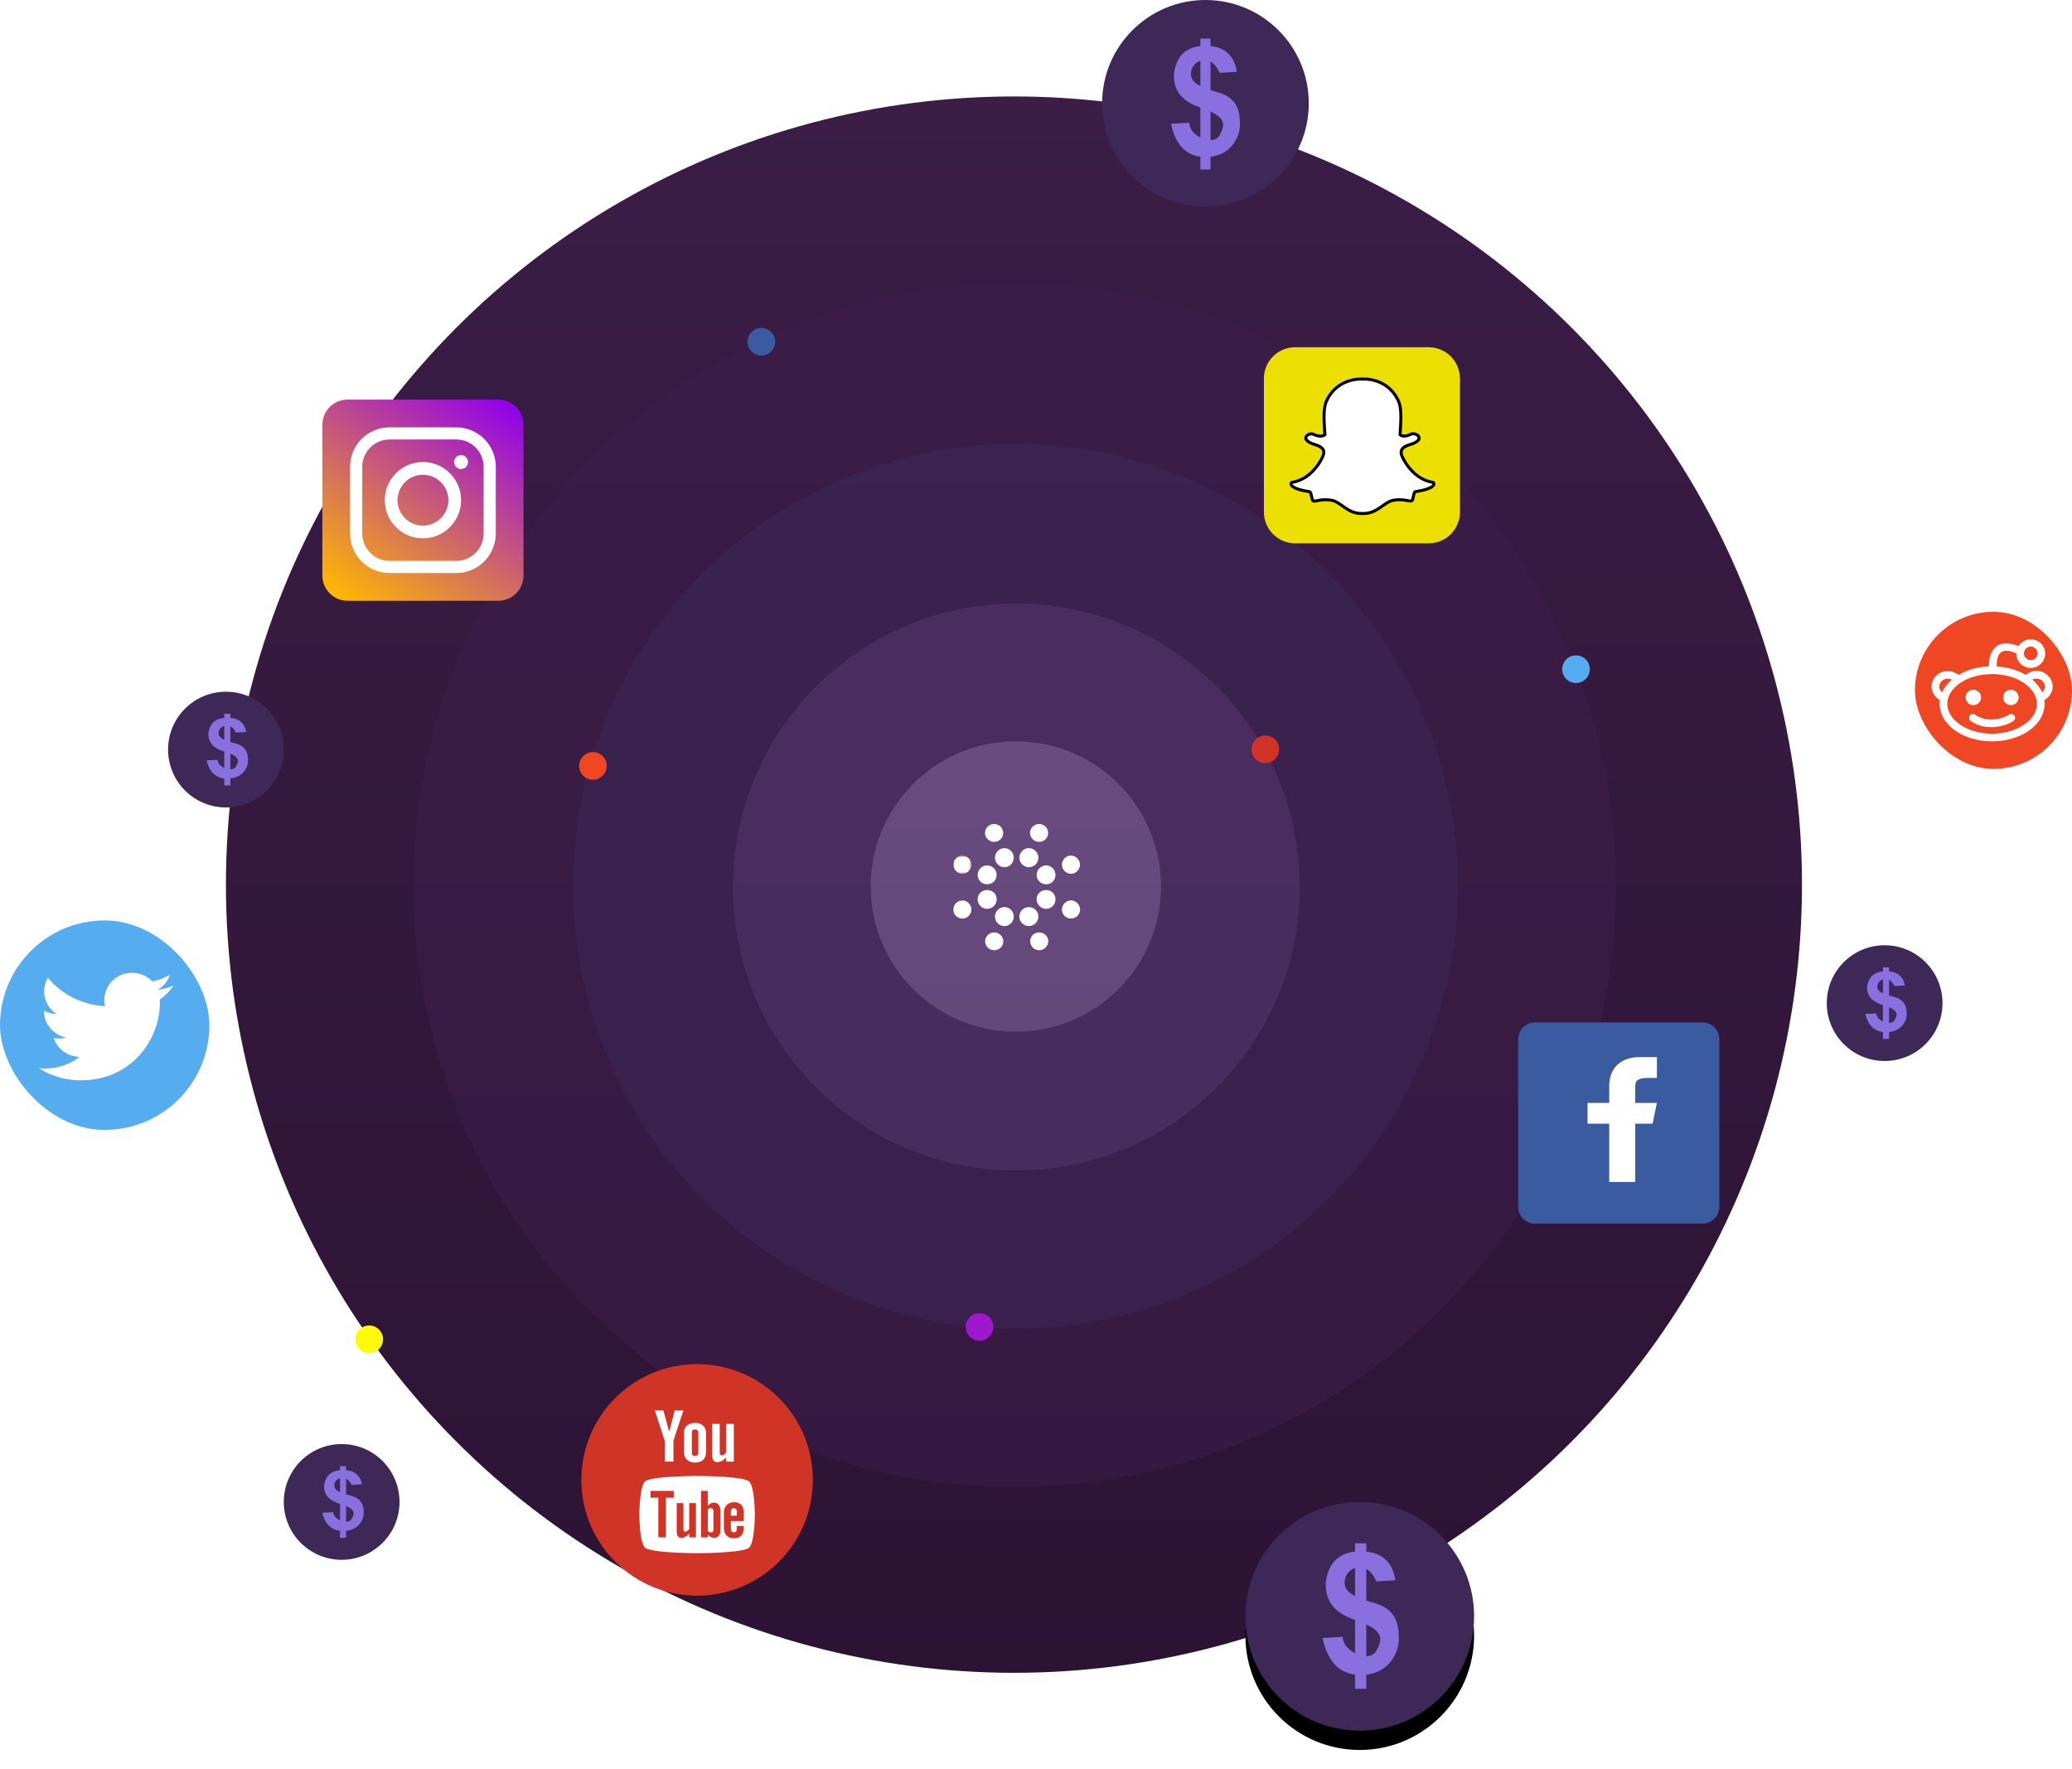 <svg width="752" height="642" xmlns="http://www.w3.org/2000/svg" xmlns:xlink="http://www.w3.org/1999/xlink"><defs><linearGradient x1="50%" y1="0%" x2="50%" y2="100%" id="linearGradient-1"><stop stop-color="#3B1D46" offset="0%"/><stop stop-color="#2C1334" offset="100%"/></linearGradient><linearGradient x1="50%" y1="0%" x2="50%" y2="99.955%" id="linearGradient-2"><stop stop-color="#694B7F" offset="0%"/><stop stop-color="#64487A" offset="99.955%"/></linearGradient><linearGradient x1="12.881%" y1="103.011%" x2="87.119%" y2="-3.011%" id="linearGradient-3"><stop stop-color="#FFB900" offset="0%"/><stop stop-color="#9100EB" offset="100%"/></linearGradient><circle id="path-4" cx="41.5" cy="41.5" r="41.5"/><filter x="-16.9%" y="-8.4%" width="133.7%" height="133.7%" filterUnits="objectBoundingBox" id="filter-5"><feOffset dy="7" in="SourceAlpha" result="shadowOffsetOuter1"/><feGaussianBlur stdDeviation="3.5" in="shadowOffsetOuter1" result="shadowBlurOuter1"/><feColorMatrix values="0 0 0 0 0 0 0 0 0 0 0 0 0 0 0 0 0 0 0.115 0" in="shadowBlurOuter1"/></filter><path id="path-6" d="M0 .646h6.56v6.602H0z"/></defs><g id="Index-2b" fill="none" fill-rule="evenodd"><g id="1920" transform="translate(-1050 -2384)"><g id="4" transform="translate(-1 2256)"><g id="Illustr" transform="translate(1051 128)"><g id="Circles" transform="translate(82 35)"><circle id="Oval-2-Copy-4" fill="url(#linearGradient-1)" cx="286" cy="286" r="286"/><circle id="Oval-2-Copy-3" fill="#3C1D48" opacity=".642" cx="286.263" cy="286.263" r="218.263"/><circle id="Oval-2-Copy-2" fill="#3D2857" opacity=".547" cx="286.561" cy="286.561" r="160.561"/><circle id="Oval-2-Copy" fill="#56356C" opacity=".547" cx="286.86" cy="286.86" r="102.86"/><circle id="Oval-2" fill="url(#linearGradient-2)" cx="286.684" cy="286.684" r="52.684"/></g><g id="Small-circles" transform="translate(129 119)"><ellipse id="Oval-4" fill="#EF4623" cx="86.191" cy="158.926" rx="5.011" ry="5.014"/><ellipse id="Oval-4-Copy" fill="#CF3427" cx="330.236" cy="152.912" rx="5.011" ry="5.014"/><ellipse id="Oval-4-Copy-2" fill="#55ACEE" cx="442.989" cy="123.831" rx="5.011" ry="5.014"/><ellipse id="Oval-4-Copy-3" fill="#3A5BA0" cx="147.326" cy="5.014" rx="5.011" ry="5.014"/><ellipse id="Oval-4-Copy-4" fill="#9F18CC" cx="226.506" cy="362.48" rx="5.011" ry="5.014"/><ellipse id="Oval-4-Copy-5" fill="#FFFC00" cx="5.011" cy="366.986" rx="5.011" ry="5.014"/></g><g id="Socials" transform="translate(0 126)"><g id="Insta" transform="translate(117 19)" fill-rule="nonzero"><path d="M73 63.875C73 68.894 68.894 73 63.875 73H9.125C4.106 73 0 68.894 0 63.875V9.125C0 4.106 4.106 0 9.125 0h54.75C68.894 0 73 4.106 73 9.125v54.75z" id="Shape" fill="url(#linearGradient-3)"/><g id="Group" transform="translate(10.069 10.069)" fill="#FFF"><path d="M38.545 52.862H14.317C6.423 52.862 0 46.44 0 38.545V14.317C0 6.423 6.423 0 14.317 0h24.228c7.895 0 14.317 6.423 14.317 14.317v24.228c0 7.895-6.422 14.317-14.317 14.317zM14.317 4.405c-5.465 0-9.912 4.447-9.912 9.912v24.228c0 5.465 4.447 9.912 9.912 9.912h24.228c5.465 0 9.912-4.447 9.912-9.912V14.317c0-5.465-4.447-9.912-9.912-9.912H14.317z" id="Shape"/><path d="M26.431 40.276c-7.634 0-13.845-6.211-13.845-13.845s6.21-13.845 13.845-13.845c7.634 0 13.845 6.21 13.845 13.845 0 7.634-6.211 13.845-13.845 13.845zm0-23.075c-5.09 0-9.23 4.14-9.23 9.23 0 5.09 4.14 9.23 9.23 9.23 5.09 0 9.23-4.14 9.23-9.23 0-5.09-4.14-9.23-9.23-9.23z" id="Shape"/><circle id="Oval" cx="40.276" cy="12.586" r="2.517"/></g></g><g id="FB" transform="translate(551 245)" fill-rule="nonzero"><path d="M66.917 0H6.083C2.737 0 0 2.737 0 6.083v60.834C0 70.263 2.737 73 6.083 73h60.834C70.263 73 73 70.263 73 66.917V6.083C73 2.737 70.263 0 66.917 0z" id="Shape" fill="#3A5BA0"/><path d="M48.772 36.752l1.573-7.552h-7.867v-6.041c0-2.266 1.26-3.021 4.72-3.021h3.147v-7.552h-6.293c-6.45 0-11.013 3.625-11.013 10.573V29.2h-7.867v7.552h7.867v21.145h9.44V36.752h6.293z" id="f_1_" fill="#FFF"/></g><g id="youtube" transform="translate(211 369)"><circle id="Oval-3" fill="#FFF" cx="43.5" cy="43.5" r="38.5"/><path d="M55.338 52.276c-.39 0-.67.11-.84.342-.17.218-.252.593-.252 1.114v1.254h2.16v-1.254c0-.52-.087-.896-.259-1.114-.162-.233-.438-.342-.81-.342zm-8.425-.043c.327 0 .583.106.761.322.172.215.26.536.26.954v6.418c0 .4-.075.682-.215.855-.14.178-.358.265-.658.265-.207 0-.402-.046-.59-.134a2.096 2.096 0 0 1-.58-.439v-7.743c.166-.17.334-.298.504-.38.169-.082.341-.118.518-.118zm7.334 4.688v2.341c0 .655.08 1.109.238 1.364.165.253.438.376.829.376.405 0 .687-.106.848-.32.16-.215.245-.685.245-1.419v-.567h2.513v.639c0 1.275-.303 2.234-.92 2.882-.608.643-1.524.962-2.74.962-1.094 0-1.958-.339-2.586-1.023-.628-.68-.947-1.62-.947-2.82v-5.58c0-1.075.349-1.957 1.039-2.635.69-.679 1.58-1.018 2.675-1.018 1.119 0 1.979.315 2.58.944.601.627.9 1.53.9 2.709v3.17h-4.674v-.005zm-4.375 5.372c-.38.47-.936.701-1.662.701-.48 0-.904-.086-1.276-.268a3.133 3.133 0 0 1-1.045-.842v.954h-2.47V45.993h2.47v5.425c.332-.378.68-.67 1.047-.864a2.37 2.37 0 0 1 1.127-.295c.776 0 1.365.264 1.771.79.412.531.614 1.307.614 2.325v6.896c0 .88-.192 1.553-.576 2.023zm-10.73.545V61.47c-.456.506-.922.89-1.413 1.151-.489.267-.96.395-1.42.395-.567 0-.987-.18-1.278-.555-.282-.372-.427-.92-.427-1.664V50.407h2.441v9.533c0 .295.052.506.15.64.108.132.275.197.501.197.18 0 .41-.087.684-.263.275-.175.525-.397.758-.665v-9.442h2.442v12.43h-2.439zm-8.46-14.398v14.398h-2.755V48.44H25.08v-2.447h8.45v2.447h-2.848zm11.31-7.87c0-.002 16.912.024 18.92 2.03 2.014 2.008 2.036 11.919 2.036 11.976 0 0-.017 9.964-2.037 11.979-2.007 2.002-18.92 2.045-18.92 2.045s-16.91-.043-18.922-2.047c-2.013-2.009-2.017-11.903-2.017-11.978 0-.058.005-9.968 2.017-11.977 2.013-2.004 18.923-2.03 18.923-2.029zm13.336-5.213h-2.752v-1.512c-.502.556-1.03.984-1.582 1.273-.55.29-1.08.436-1.596.436-.642 0-1.116-.204-1.438-.611-.32-.408-.483-1.018-.483-1.836v-11.44h2.747v10.495c0 .324.063.559.177.703.112.146.303.218.559.218.2 0 .458-.096.767-.288.308-.192.592-.437.847-.738v-10.39h2.753v13.69h.001zm-14.942-2.334c.194.206.474.307.84.307.372 0 .666-.105.887-.312.22-.213.33-.502.33-.866v-7.457c0-.3-.113-.542-.338-.727-.224-.183-.518-.274-.88-.274-.337 0-.608.09-.82.274a.93.93 0 0 0-.315.727v7.457c0 .374.101.663.296.871zM38.37 22.264c.74-.628 1.738-.943 2.985-.943 1.137 0 2.072.331 2.801.995.724.662 1.088 1.516 1.088 2.56v7.07c0 1.171-.357 2.088-1.067 2.756-.718.666-1.696 1-2.948 1-1.201 0-2.166-.345-2.89-1.031-.718-.689-1.08-1.614-1.08-2.778v-7.095c-.002-1.062.368-1.907 1.111-2.534zM29.767 16.8h-3.12l3.687 11.204v7.353h3.098v-7.7L37.036 16.8h-3.15l-1.913 7.417h-.194L29.767 16.8zM42 84C18.805 84 0 65.195 0 42 0 18.803 18.805 0 42 0s42 18.803 42 42c0 23.195-18.805 42-42 42z" id="Shape" fill="#CF3427"/></g><g id="twitter" transform="translate(0 208)" fill-rule="nonzero"><rect id="rect2990-1" fill="#55ACEE" width="76" height="76" rx="38"/><path d="M47.665 19.001c-5.432.135-9.789 4.489-9.789 9.842 0 .77.084 1.523.257 2.245-8.356-.41-15.764-4.33-20.722-10.287a9.65 9.65 0 0 0-1.363 4.952c0 3.416 1.778 6.427 4.475 8.192a10.194 10.194 0 0 1-4.555-1.233v.127c0 4.77 3.466 8.745 8.066 9.65a10.31 10.31 0 0 1-4.54.17c1.28 3.91 4.987 6.759 9.386 6.838A20.421 20.421 0 0 1 16.4 53.71c-.81 0-1.613-.043-2.4-.135A28.877 28.877 0 0 0 29.408 58C47.9 58 58.012 42.997 58.012 29.986c0-.427-.008-.856-.027-1.278A20.133 20.133 0 0 0 63 23.612a20.327 20.327 0 0 1-5.773 1.553c2.077-1.218 3.67-3.147 4.422-5.448a20.393 20.393 0 0 1-6.386 2.392 10.14 10.14 0 0 0-7.338-3.108c-.087 0-.174-.002-.26 0z" id="rect2989" fill="#FFF"/></g><g id="if_reddit_386696" transform="translate(695 96)" fill-rule="nonzero"><rect id="rect2987" fill="#EF4623" width="57" height="57" rx="28.5"/><path d="M37.459 30.15c.113.294.165.597.165.897 0 .605-.207 1.193-.555 1.673-.343.474-.83.842-1.403 1.004l-.012.003-.007.002a2.492 2.492 0 0 1-.817.137c-.64 0-1.267-.233-1.77-.63a2.69 2.69 0 0 1-.994-1.636h-.001l-.002-.006c0-.002 0-.004-.002-.007h.002a2.476 2.476 0 0 1-.056-.518c0-.583.197-1.144.521-1.606.324-.46.78-.825 1.314-1.013h.004c.003 0 .003-.003.005-.003a2.68 2.68 0 0 1 .936-.169 2.91 2.91 0 0 1 1.62.497c.47.317.854.78 1.046 1.358.002.003.002.007.003.01 0 .003.003.006.004.008h-.001zm-1.76 7.154a1.393 1.393 0 0 0-.761-.238 1.18 1.18 0 0 0-.659.203 12.717 12.717 0 0 1-6.5 1.812c-1.704 0-3.397-.363-4.93-1.123l-.009-.004-.007-.003c-.231-.095-.495-.299-.782-.491a2.895 2.895 0 0 0-.468-.26 1.387 1.387 0 0 0-.55-.123c-.165 0-.338.038-.508.116l-.026.01h.001a1.238 1.238 0 0 0-.61.514c-.141.231-.21.499-.21.766 0 .24.057.482.173.7.111.207.282.388.505.51 2.193 1.493 4.774 2.168 7.365 2.166 2.337 0 4.687-.547 6.78-1.54l.01-.006.011-.006c.277-.164.643-.313.989-.528.171-.11.338-.237.481-.402.144-.165.259-.367.324-.608v-.001c.026-.106.04-.209.04-.312 0-.196-.048-.382-.127-.55a1.496 1.496 0 0 0-.531-.602zm-15.39-3.588a2.465 2.465 0 0 0 .867.158c.712 0 1.404-.295 1.928-.775.524-.481.882-1.163.882-1.938 0-.02 0-.04-.002-.065.002-.035.003-.072.003-.111 0-.77-.353-1.454-.871-1.936a2.855 2.855 0 0 0-1.927-.78c-.19 0-.385.022-.575.067h-.008-.003c-.946.2-1.777.909-2.083 1.885v.005a2.61 2.61 0 0 0-.13.815c0 .598.196 1.18.533 1.659.334.47.808.84 1.377 1.014.003 0 .005 0 .009.002zm29.682-6.969v.005c.007.097.009.193.009.29 0 1.078-.343 2.115-.915 2.995a5.986 5.986 0 0 1-2.118 1.98c.055.429.086.862.086 1.293-.001 2.322-.795 4.604-2.176 6.434v.001h-.003c-2.554 3.429-6.477 5.45-10.438 6.47l-.003.003a27.19 27.19 0 0 1-6.467.782c-3.246 0-6.49-.591-9.516-1.815v-.003h-.004c-3.137-1.305-6.127-3.379-7.96-6.419a10.534 10.534 0 0 1-1.528-5.436c0-.432.029-.865.086-1.294a6.162 6.162 0 0 1-2.072-1.929A5.717 5.717 0 0 1 6 27.194v-.017c0-1.48.638-2.881 1.628-3.915.99-1.033 2.342-1.708 3.793-1.708h.06c.151-.01.305-.017.46-.017.727 0 1.458.12 2.151.388l.004.003h.004c.592.252 1.18.555 1.704.975.17-.09.356-.19.564-.27 3.178-1.9 6.87-2.632 10.47-2.843.033-1.8.251-3.683 1.12-5.332.726-1.37 1.982-2.436 3.48-2.805l.005-.003h.008a8.947 8.947 0 0 1 1.716-.163c1.52 0 3.024.363 4.43.93a5.505 5.505 0 0 1 2.555-2.103l.01-.005.009-.004A6.4 6.4 0 0 1 42.078 10c.685 0 1.375.126 2.021.417v-.002l.002.002c.005.003.009.005.012.005.928.36 1.712 1.026 2.268 1.853.556.83.883 1.826.883 2.849 0 .188-.01.377-.032.567l-.002.003-.001.01c-.11 1.322-.773 2.482-1.712 3.31-.946.83-2.17 1.332-3.426 1.332-.202 0-.406-.011-.608-.038-1.246-.096-2.408-.705-3.262-1.61-.856-.903-1.408-2.111-1.408-3.414 0-.063.006-.128.007-.19-1.17-.526-2.412-.963-3.646-.961-.179 0-.357.01-.536.028h-.002a2.791 2.791 0 0 0-2.2 1.523v.003c-.632 1.243-.758 2.695-.777 4.136 3.543.233 7.108 1.091 10.234 2.905h.005l.044.027c.06.035.17.096.269.149.215-.176.442-.356.701-.513a5.733 5.733 0 0 1 3.194-.953c.498 0 .998.063 1.482.19h.002l.02.005c.007 0 .012.003.018.003v.001c1.144.293 2.18.957 2.958 1.85.779.896 1.303 2.029 1.405 3.258v.003zM39.554 15.045c0 .049 0 .099.005.15v.007c.023.622.313 1.2.756 1.627.444.428 1.033.692 1.63.695h.016c.043.003.087.003.129.003.603 0 1.202-.262 1.652-.687.45-.428.748-1.01.77-1.636l.002-.003v-.004c.004-.048.006-.094.006-.142 0-.645-.299-1.26-.767-1.715-.466-.456-1.093-.737-1.712-.736-.2 0-.397.028-.59.089h-.006l-.007.003c-.51.134-.987.45-1.33.872-.345.42-.554.938-.554 1.477zM13.397 24.63c-.474-.222-.963-.382-1.448-.379-.08 0-.163.004-.244.014h-.012l-.011.001c-.695.02-1.397.326-1.923.816-.527.488-.876 1.149-.903 1.875V26.97a2.288 2.288 0 0 0-.007.173c0 .449.136.882.368 1.276.17.294.395.562.649.796.812-1.795 2.081-3.319 3.53-4.585h.001zm30.87 8.78c0-1.6-.573-3.207-1.5-4.5-1.846-2.594-4.71-4.285-7.691-5.227l-.021-.008a23.737 23.737 0 0 0-7.043-1.068c-2.396 0-4.79.358-7.084 1.072-2.98.954-5.854 2.633-7.696 5.235v.001c-.934 1.3-1.482 2.913-1.482 4.518 0 .592.074 1.182.229 1.758l.002.001c.335 1.291.99 2.444 1.84 3.448.849 1.005 1.89 1.864 2.985 2.563.242.151.486.296.735.438 3.18 1.79 6.844 2.576 10.48 2.576.615 0 1.233-.021 1.844-.066 3.662-.305 7.34-1.396 10.312-3.624l.001-.003c.946-.706 1.823-1.56 2.516-2.532.696-.972 1.206-2.06 1.433-3.24v-.004c.094-.441.139-.888.139-1.337zm2.89-6.367a2.41 2.41 0 0 0-.283-1.136l-.004-.004-.002-.006a2.765 2.765 0 0 0-1.15-1.216 3.315 3.315 0 0 0-1.633-.418c-.517 0-1.033.117-1.49.349 1.454 1.274 2.73 2.805 3.555 4.607a3 3 0 0 0 .66-.835c.22-.415.346-.88.346-1.34z" id="reddit_4_" fill="#FFF"/></g><g id="Snapchat_logo" transform="translate(458)" fill-rule="nonzero"><g id="g3646" transform="matrix(1 0 0 -1 0 72)" fill="#ECE002"><path d="M60.522 72c6.26 0 11.336-5.075 11.336-11.337V12.19c0-6.26-5.076-11.336-11.336-11.336H12.049C5.789.854.712 5.93.712 12.19v48.473C.712 66.925 5.788 72 12.049 72h48.473z" id="path3648"/></g><g id="g3650" transform="matrix(1 0 0 -1 10 60)" fill="#FFF"><path d="M27.02 0c-.134 0-.265.004-.397.01a3.015 3.015 0 0 0-.26-.01c-3.074 0-5.048 1.4-6.957 2.753-1.317.935-2.561 1.817-4.027 2.062-.715.118-1.426.178-2.113.178-1.24 0-2.217-.192-2.931-.332-.433-.085-.807-.158-1.092-.158-.297 0-.619.064-.759.544-.121.416-.209.817-.294 1.207-.218 1.001-.373 1.617-.79 1.682-4.878.756-6.275 1.787-6.585 2.518a.934.934 0 0 0-.075.312.55.55 0 0 0 .46.575c7.496 1.238 10.858 8.926 10.998 9.253a.284.284 0 0 0 .012.026c.46.933.548 1.743.268 2.407-.515 1.215-2.193 1.75-3.304 2.104-.271.086-.529.168-.732.249-2.217.879-2.401 1.78-2.314 2.24.149.784 1.192 1.33 2.037 1.33.23 0 .435-.041.606-.121.998-.468 1.896-.706 2.672-.706 1.071 0 1.539.451 1.596.51-.028.51-.061 1.041-.096 1.59-.223 3.556-.5 7.975.622 10.497 3.36 7.56 10.488 8.148 12.592 8.148l.923.009h.125c2.108 0 9.252-.588 12.615-8.153 1.12-2.523.843-6.945.62-10.498l-.01-.156c-.03-.494-.06-.974-.086-1.435.054-.055.485-.47 1.455-.508h.001c.74.028 1.587.265 2.518.702.273.128.576.155.782.155.316 0 .635-.061.9-.172l.016-.007c.753-.268 1.246-.797 1.257-1.35.01-.522-.387-1.305-2.331-2.075-.202-.08-.46-.162-.733-.25-1.112-.353-2.789-.888-3.303-2.103-.281-.664-.192-1.473.268-2.406l.012-.027c.14-.327 3.498-8.012 11-9.252a.552.552 0 0 0 .459-.575.932.932 0 0 0-.077-.314c-.31-.726-1.705-1.756-6.583-2.512-.399-.061-.554-.583-.792-1.675a16.892 16.892 0 0 0-.294-1.2c-.104-.356-.325-.523-.698-.523h-.06c-.26 0-.626.047-1.091.14-.827.16-1.753.31-2.931.31-.688 0-1.4-.06-2.116-.178-1.463-.245-2.706-1.125-4.022-2.058C32.07 1.399 30.096 0 27.02 0" id="path3652"/></g><g id="g3654" transform="matrix(1 0 0 -1 10 61)" fill="#030303"><path d="M27 48.918c1.995 0 8.866-.537 12.104-7.813 1.067-2.395.794-6.735.575-10.222-.036-.554-.069-1.09-.096-1.602l-.012-.22.147-.164c.058-.065.613-.646 1.845-.694l.021-.001.02.001c.815.031 1.733.284 2.731.753.145.068.342.102.548.102.236 0 .486-.044.693-.132l.031-.012c.523-.183.892-.53.898-.843.004-.178-.13-.815-1.982-1.549-.182-.072-.42-.148-.697-.235-1.205-.384-3.027-.963-3.64-2.41-.345-.817-.252-1.78.28-2.862.22-.51 3.66-8.283 11.407-9.562a.364.364 0 0 0-.032-.125c-.13-.31-.966-1.38-6.158-2.182-.813-.126-1.011-1.04-1.243-2.1a16.323 16.323 0 0 0-.285-1.16c-.035-.119-.041-.126-.17-.126h-.061c-.23 0-.58.048-.986.127a15.12 15.12 0 0 1-3.033.321c-.719 0-1.46-.063-2.204-.186-1.589-.265-2.881-1.181-4.25-2.15-1.837-1.303-3.738-2.649-6.636-2.649-.126 0-.25.004-.374.01l-.032.001-.033-.002a2.445 2.445 0 0 0-.216-.009c-2.898 0-4.799 1.346-6.636 2.648-1.369.97-2.661 1.886-4.25 2.151-.743.123-1.484.186-2.203.186-1.289 0-2.297-.196-3.034-.34-.405-.081-.755-.149-.986-.149-.187 0-.19.01-.23.147-.117.397-.203.79-.285 1.169-.231 1.062-.432 1.98-1.243 2.105-5.193.804-6.027 1.876-6.159 2.185a.37.37 0 0 0-.031.127c7.746 1.28 11.187 9.05 11.406 9.563.532 1.083.627 2.044.28 2.861-.612 1.448-2.433 2.027-3.64 2.41a11.27 11.27 0 0 0-.696.236c-1.566.62-2.047 1.244-1.974 1.623.082.436.837.88 1.495.88a.884.884 0 0 0 .373-.07c1.07-.501 2.047-.756 2.903-.756 1.345 0 1.946.627 2.01.7l.146.163-.013.218c-.027.512-.061 1.047-.096 1.6-.219 3.488-.492 7.825.575 10.22 3.225 7.25 10.062 7.809 12.081 7.809l.928.008.119.001m0 1.1h-.132l-.916-.008c-2.185 0-9.59-.61-13.083-8.46-1.176-2.642-.894-7.128-.668-10.732.027-.425.055-.866.079-1.293-.18-.1-.511-.225-1.03-.225-.694 0-1.513.219-2.437.653a1.97 1.97 0 0 1-.839.172c-1.08 0-2.374-.713-2.574-1.774-.145-.765.196-1.881 2.65-2.852a11.3 11.3 0 0 1 .768-.261c1.013-.323 2.545-.81 2.961-1.792.215-.508.129-1.163-.255-1.944a.852.852 0 0 1-.024-.054c-.135-.314-3.377-7.722-10.576-8.91a1.101 1.101 0 0 1-.918-1.147c.01-.168.049-.333.117-.495.54-1.265 2.819-2.194 6.969-2.839.139-.187.283-.851.371-1.256.087-.4.176-.811.304-1.246.124-.427.45-.937 1.284-.937.338 0 .736.078 1.197.169.691.135 1.638.32 2.823.32.657 0 1.339-.057 2.024-.17 1.339-.224 2.477-1.03 3.794-1.963 1.886-1.338 4.024-2.851 7.27-2.851.09 0 .18.002.269.01.105-.006.242-.01.387-.01 3.248 0 5.386 1.513 7.27 2.85 1.32.934 2.457 1.74 3.796 1.964.685.113 1.367.17 2.024.17 1.13 0 2.025-.143 2.822-.3.501-.098.903-.148 1.197-.148h.061c.617 0 1.052.327 1.224.919.126.425.215.826.304 1.232.088.404.231 1.065.37 1.252 4.15.645 6.428 1.572 6.968 2.832.069.162.11.33.119.498a1.1 1.1 0 0 1-.918 1.147c-7.202 1.19-10.442 8.596-10.576 8.91a.61.61 0 0 1-.025.053c-.384.782-.47 1.436-.254 1.944.415.982 1.947 1.47 2.96 1.79.284.091.55.177.769.263 1.795.71 2.696 1.583 2.677 2.594-.016.794-.632 1.502-1.613 1.852l-.003.001c-.329.138-.72.213-1.104.213-.262 0-.65-.036-1.014-.206-.854-.401-1.621-.62-2.283-.649-.439.02-.726.131-.89.222.021.365.045.742.069 1.135l.01.153c.227 3.607.508 8.097-.668 10.74-3.495 7.854-10.916 8.465-13.107 8.465" id="path3656"/></g></g></g><g id="Dollars" transform="translate(61)"><g id="Dollar" transform="translate(391 545)"><g id="Oval-7"><use fill="#000" filter="url(#filter-5)" xlink:href="#path-4"/><use fill="#3D2857" xlink:href="#path-4"/></g><path d="M43.866 24.298V35.81c.98.326 2.064.653 3.255.988 8.95 2.515 8.543 10.06 8.543 13.414 0 3.136-2.49 11.405-11.798 12.464v5.142h-4.068v-5.154c-6.15-.776-10.082-5.206-11.798-13.29l7.323-.42c0 2.487 2.032 4.712 4.475 5.958V42.808l-.407-.141c-7.323-2.515-10.713-7.127-10.17-13.834.98-6.564 4.505-10.163 10.577-10.797V15h4.068v3.032c6.071.61 9.597 4.07 10.577 10.382l-6.916.42c-1.031-2.363-2.322-3.794-3.661-4.536zm-4.068-.37c-1.849.634-3.314 2.274-3.662 4.067-.525 2.707.476 4.54 3.662 6.176V23.929zm4.068 32.033c1.568-.015 2.937-.608 3.661-1.976 2.047-3.866 2.663-6.553-3.661-9.543v11.52z" fill="#8970DE"/></g><g id="Dollar-Copy" transform="translate(339)"><circle id="Oval-7" fill="#3D2857" cx="37.5" cy="37.5" r="37.5"/><path d="M39.337 22.362v10.353c.886.293 1.864.587 2.94.888 8.088 2.262 7.72 9.048 7.72 12.064 0 2.82-2.25 10.257-10.66 11.208V61.5H35.66v-4.635c-5.557-.698-9.11-4.682-10.661-11.952l6.617-.377c0 2.236 1.837 4.237 4.044 5.357V39.008l-.368-.127c-6.617-2.262-9.68-6.409-9.19-12.44.885-5.904 4.071-9.14 9.558-9.71V14h3.676v2.727c5.486.548 8.672 3.66 9.558 9.336l-6.25.377c-.932-2.124-2.098-3.41-3.308-4.078zm-3.676-.332c-1.67.57-2.994 2.044-3.309 3.657-.475 2.434.43 4.082 3.309 5.554V22.03zm3.676 28.807c1.416-.013 2.654-.547 3.308-1.777 1.85-3.477 2.407-5.893-3.308-8.583v10.36z" id="Dollar" fill="#8970DE"/></g><g id="Dollar-Copy-2" transform="translate(42 524)"><circle id="Oval-7" fill="#3D2857" cx="21" cy="21" r="21"/><path d="M22.602 12.577v5.667c.532.16 1.119.321 1.765.486 4.852 1.238 4.631 4.953 4.631 6.603 0 1.544-1.35 5.615-6.396 6.136V34h-2.206v-2.537C17.063 31.08 14.93 28.9 14 24.92l3.97-.207c0 1.224 1.102 2.32 2.426 2.933v-5.958a39.021 39.021 0 0 0-.22-.07c-3.97-1.238-5.808-3.508-5.514-6.81.531-3.23 2.443-5.002 5.734-5.315V8h2.206v1.493c3.292.3 5.203 2.003 5.735 5.11l-3.75.207c-.56-1.163-1.259-1.868-1.985-2.233zm-2.206-.182c-1.002.312-1.796 1.12-1.985 2.002-.285 1.332.258 2.235 1.985 3.04v-5.042zm2.206 15.768c.85-.007 1.592-.299 1.985-.973 1.11-1.902 1.444-3.225-1.985-4.697v5.67z" id="Dollar" fill="#8970DE"/></g><g id="Dollar-Copy-4" transform="translate(602 343)"><circle id="Oval-7" fill="#3D2857" cx="21" cy="21" r="21"/><path d="M22.602 12.577v5.667c.532.16 1.119.321 1.765.486 4.852 1.238 4.631 4.953 4.631 6.603 0 1.544-1.35 5.615-6.396 6.136V34h-2.206v-2.537C17.063 31.08 14.93 28.9 14 24.92l3.97-.207c0 1.224 1.102 2.32 2.426 2.933v-5.958a39.021 39.021 0 0 0-.22-.07c-3.97-1.238-5.808-3.508-5.514-6.81.531-3.23 2.443-5.002 5.734-5.315V8h2.206v1.493c3.292.3 5.203 2.003 5.735 5.11l-3.75.207c-.56-1.163-1.259-1.868-1.985-2.233zm-2.206-.182c-1.002.312-1.796 1.12-1.985 2.002-.285 1.332.258 2.235 1.985 3.04v-5.042zm2.206 15.768c.85-.007 1.592-.299 1.985-.973 1.11-1.902 1.444-3.225-1.985-4.697v5.67z" id="Dollar" fill="#8970DE"/></g><g id="Dollar-Copy-3" transform="translate(0 251)"><circle id="Oval-7" fill="#3D2857" cx="21" cy="21" r="21"/><path d="M22.602 12.577v5.667c.532.16 1.119.321 1.765.486 4.852 1.238 4.631 4.953 4.631 6.603 0 1.544-1.35 5.615-6.396 6.136V34h-2.206v-2.537C17.063 31.08 14.93 28.9 14 24.92l3.97-.207c0 1.224 1.102 2.32 2.426 2.933v-5.958a39.021 39.021 0 0 0-.22-.07c-3.97-1.238-5.808-3.508-5.514-6.81.531-3.23 2.443-5.002 5.734-5.315V8h2.206v1.493c3.292.3 5.203 2.003 5.735 5.11l-3.75.207c-.56-1.163-1.259-1.868-1.985-2.233zm-2.206-.182c-1.002.312-1.796 1.12-1.985 2.002-.285 1.332.258 2.235 1.985 3.04v-5.042zm2.206 15.768c.85-.007 1.592-.299 1.985-.973 1.11-1.902 1.444-3.225-1.985-4.697v5.67z" id="Dollar" fill="#8970DE"/></g></g><g id="Page-1" transform="translate(346 299)"><path d="M27.39 30.147c1.895 0 3.473 1.543 3.483 3.406.011 1.926-1.6 3.525-3.525 3.502-1.833-.023-3.386-1.606-3.39-3.457-.006-1.886 1.552-3.451 3.432-3.451" id="Fill-1" fill="#FFF"/><path d="M27.414 15.674c-1.884 0-3.453-1.558-3.456-3.434-.003-1.907 1.59-3.501 3.482-3.482 1.87.019 3.433 1.604 3.433 3.479 0 1.868-1.579 3.437-3.459 3.437" id="Fill-3" fill="#FFF"/><path d="M12.279 23.961c1.952.001 3.475 1.493 3.46 3.391-.011 1.856-1.611 3.44-3.477 3.443-1.867.004-3.443-1.578-3.444-3.459-.002-1.92 1.49-3.375 3.46-3.375" id="Fill-5" fill="#FFF"/><path d="M12.242 21.859c-1.948-.003-3.439-1.491-3.426-3.418.012-1.871 1.607-3.436 3.482-3.418 1.868.018 3.448 1.616 3.438 3.475-.011 1.903-1.532 3.364-3.495 3.36" id="Fill-7" fill="#FFF"/><path d="M21.928 12.201c-.001 1.934-1.491 3.466-3.376 3.473-1.897.007-3.467-1.578-3.456-3.488.011-1.839 1.581-3.416 3.413-3.428 1.877-.014 3.42 1.54 3.419 3.443" id="Fill-9" fill="#FFF"/><path d="M21.928 33.61c0 1.872-1.525 3.436-3.359 3.443-1.89.009-3.476-1.584-3.473-3.485.004-1.868 1.579-3.427 3.457-3.421 1.899.005 3.375 1.52 3.375 3.463" id="Fill-11" fill="#FFF"/><path d="M33.697 23.961c1.947.001 3.371 1.422 3.371 3.365.001 1.921-1.515 3.467-3.4 3.47-1.843.001-3.439-1.606-3.441-3.466-.003-1.899 1.512-3.369 3.47-3.369" id="Fill-13" fill="#FFF"/><path d="M33.658 21.859c-1.928-.001-3.447-1.512-3.431-3.416.014-1.862 1.62-3.44 3.482-3.42 1.886.02 3.364 1.559 3.36 3.499-.006 1.919-1.457 3.338-3.41 3.337" id="Fill-15" fill="#FFF"/><path d="M39.41 14.697c.027-1.77 1.556-3.275 3.29-3.236 1.783.041 3.273 1.538 3.265 3.28-.01 1.833-1.54 3.356-3.338 3.321-1.803-.036-3.242-1.542-3.216-3.365" id="Fill-17" fill="#FFF"/><path d="M42.683 34.297A3.26 3.26 0 0 1 39.423 31c.016-1.76 1.537-3.281 3.268-3.27 1.775.013 3.305 1.543 3.309 3.309.005 1.786-1.497 3.26-3.317 3.258" id="Fill-19" fill="#FFF"/><path d="M3.274 34.313C1.48 34.306-.022 32.867.014 31.07c.039-1.947 1.453-3.301 3.329-3.32 1.737-.016 3.244 1.589 3.217 3.328-.027 1.776-1.517 3.242-3.286 3.235" id="Fill-21" fill="#FFF"/><g id="Group-25" transform="translate(0 10.82)"><mask id="mask-7" fill="#fff"><use xlink:href="#path-6"/></mask><path d="M3.278 7.247C1.55 7.258.032 5.744 0 3.975-.03 2.207 1.51.643 3.278.645 5.018.65 6.531 2.16 6.56 3.918c.028 1.764-1.504 3.319-3.282 3.33" id="Fill-23" fill="#FFF" mask="url(#mask-7)"/></g><path d="M14.783 6.484c-1.774-.005-3.309-1.52-3.279-3.24A3.303 3.303 0 0 1 14.837 0a3.24 3.24 0 0 1 3.25 3.243c.005 1.816-1.453 3.246-3.304 3.241" id="Fill-26" fill="#FFF"/><path d="M14.814 45.82c-1.784-.002-3.271-1.472-3.277-3.236-.006-1.778 1.503-3.25 3.326-3.247 1.779.003 3.278 1.48 3.284 3.238.006 1.784-1.498 3.249-3.333 3.246" id="Fill-28" fill="#FFF"/><path d="M34.399 3.277c-.003 1.787-1.456 3.21-3.275 3.207-1.798-.002-3.265-1.435-3.293-3.217-.028-1.776 1.483-3.27 3.302-3.267 1.845.003 3.269 1.433 3.266 3.277" id="Fill-30" fill="#FFF"/><path d="M31.178 39.338c1.805 0 3.3 1.457 3.289 3.204-.012 1.756-1.512 3.263-3.262 3.276-1.838.014-3.308-1.46-3.306-3.313.002-1.802 1.415-3.167 3.28-3.167" id="Fill-32" fill="#FFF"/></g></g></g></g></g></svg>